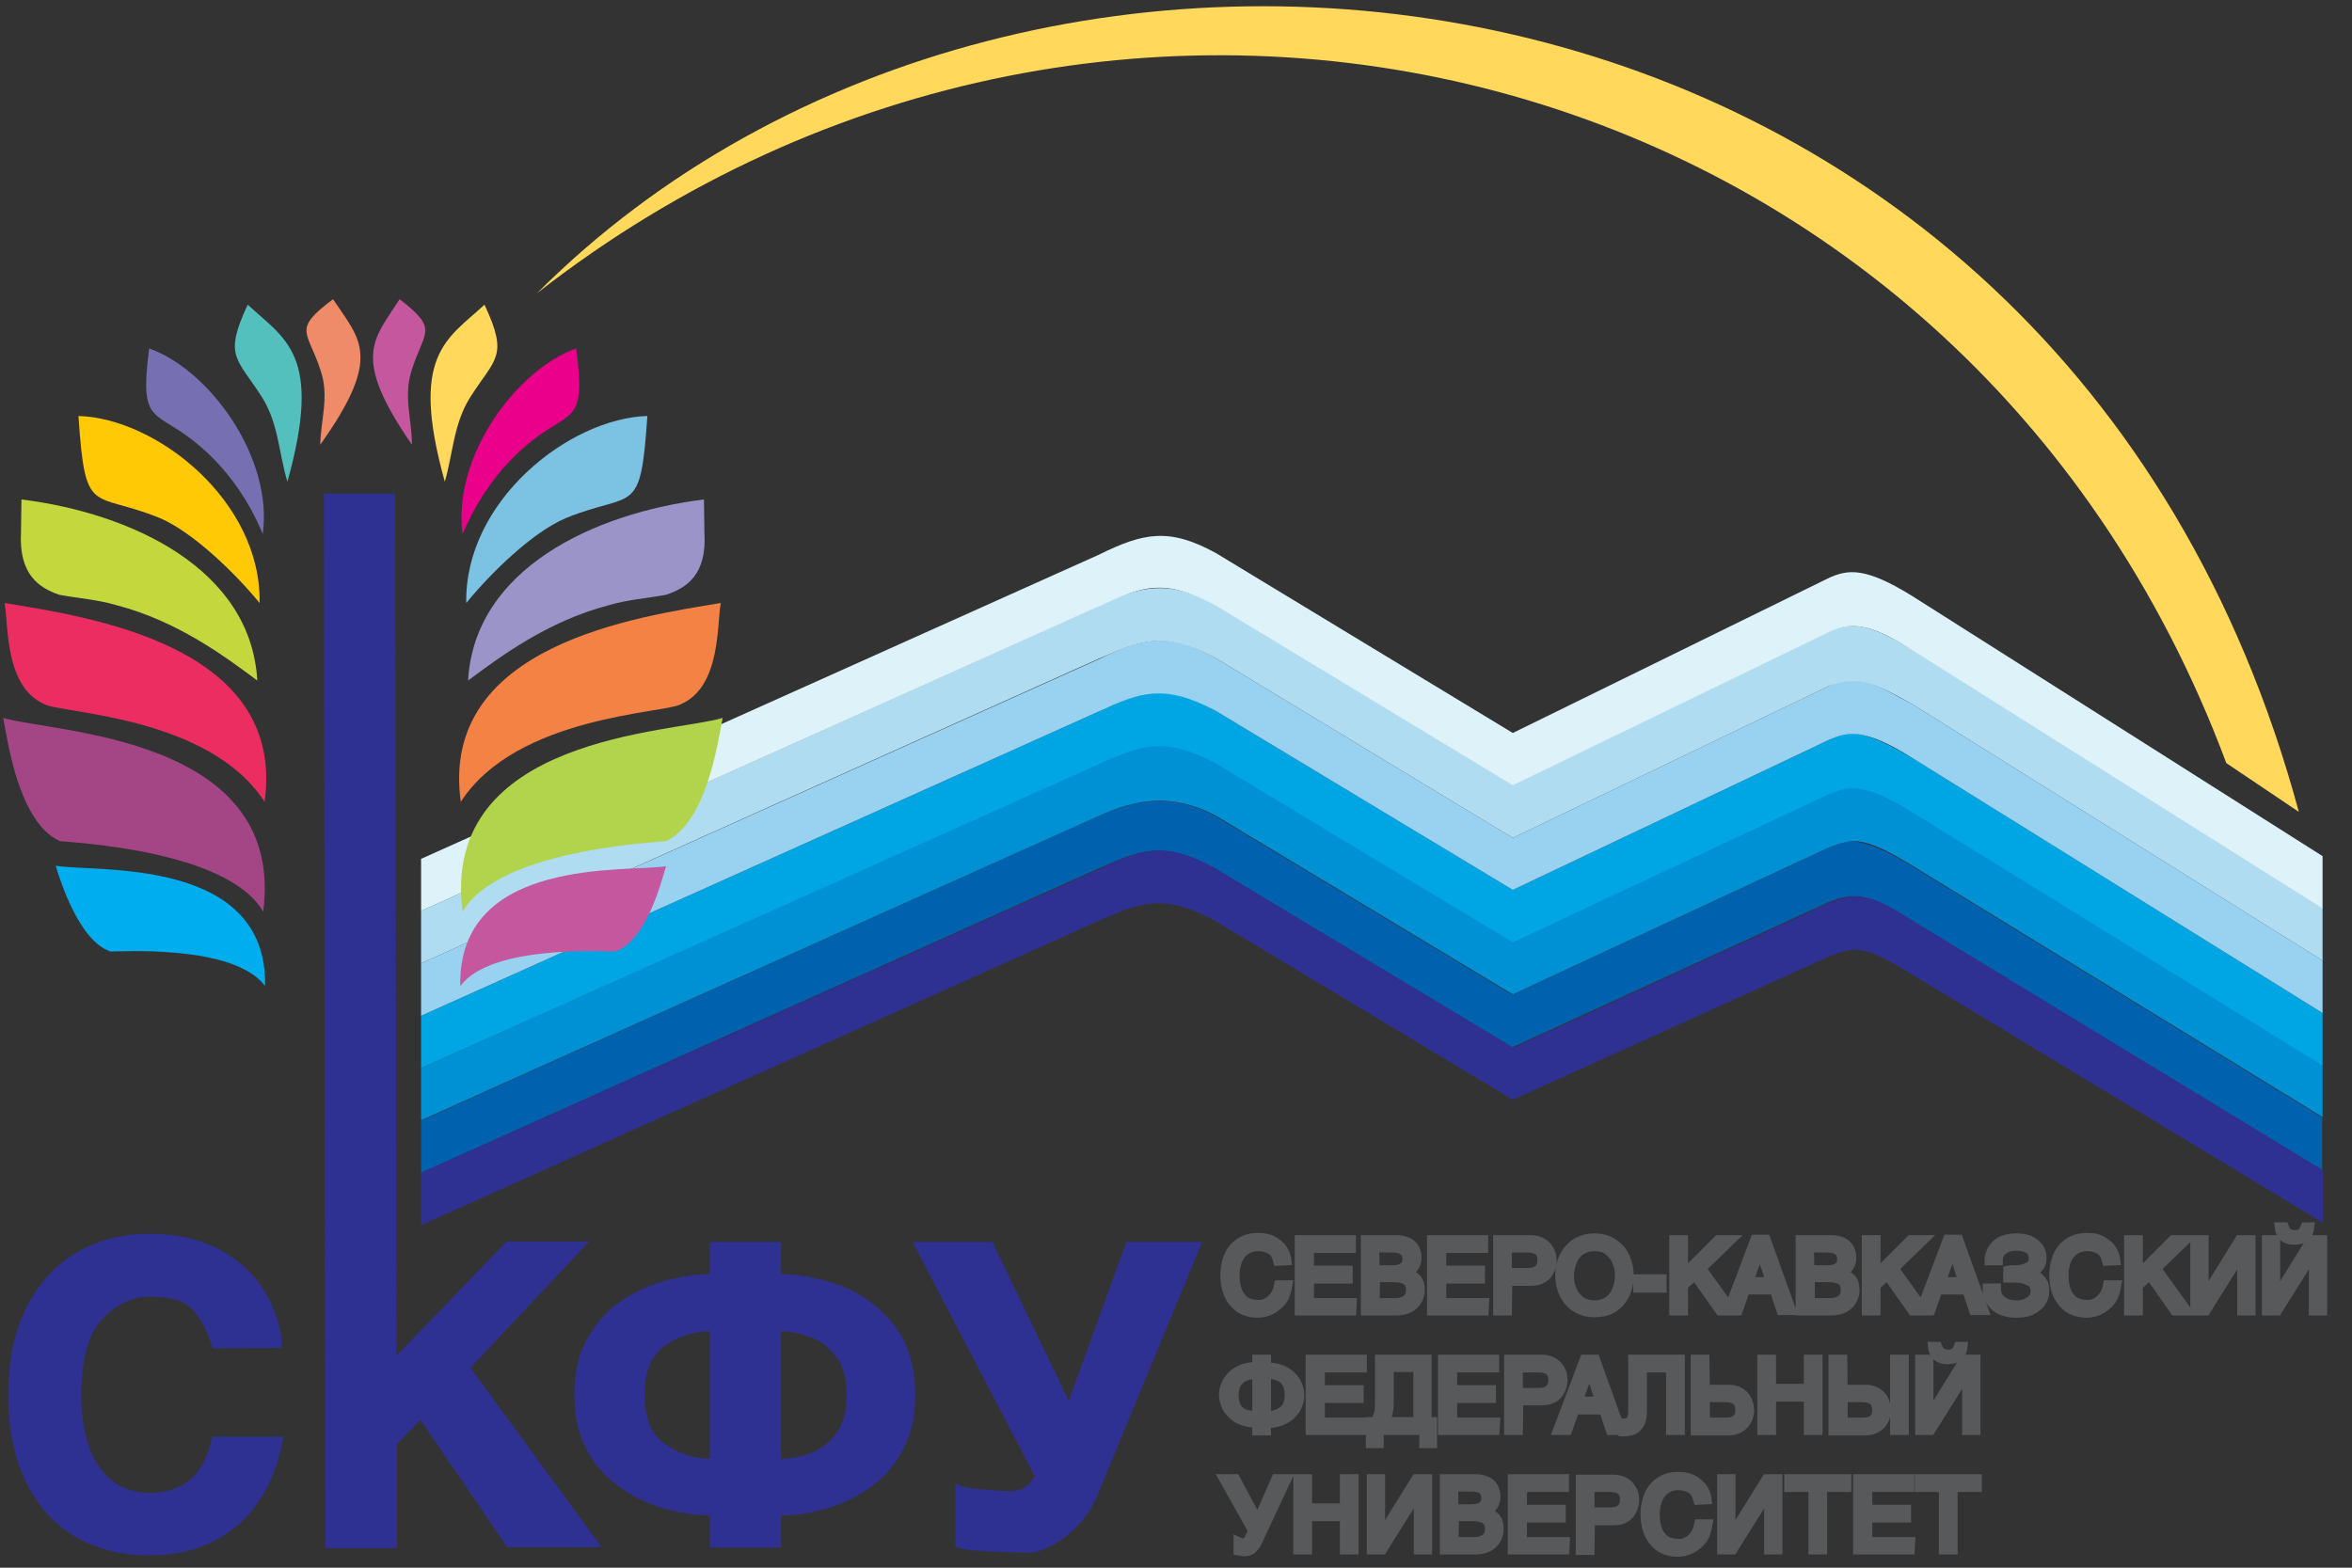 <svg width="135" height="90" viewBox="0 0 135 90" fill="none" xmlns="http://www.w3.org/2000/svg">
<rect x="0" y="0" width="135" height="90" fill="#333333" stroke="none"/>
<path d="M24.169 67.323L63.055 49.857C65.464 48.784 66.773 48.234 69.706 49.831L86.805 60.122L104.952 51.795C106.445 51.167 107.387 51.324 109.744 52.843L133.285 67.166V64.155L109.744 49.726C106.576 47.815 106 48.26 104.952 48.679L86.805 57.111L69.706 46.82C67.297 45.563 65.281 45.851 62.95 46.898L24.169 64.338V67.323Z" fill="#0062AF"/>
<path d="M24.169 64.312L63.055 46.846C65.202 45.877 67.245 45.511 69.732 46.794L86.832 57.085L104.978 48.653C106.392 48.103 106.968 47.998 109.77 49.7L133.311 64.129V61.117L109.77 46.584C106.811 44.751 106.078 45.039 104.978 45.537L86.832 54.047L69.759 43.756C66.931 42.264 65.621 42.604 63.081 43.809L24.169 61.327V64.312Z" fill="#0091D4"/>
<path d="M24.169 61.327L63.081 43.861C65.49 42.787 66.8 42.237 69.759 43.809L86.832 54.099L104.978 45.589C105.895 45.301 106.576 44.647 109.77 46.637L133.311 61.17V58.158L109.77 43.52C106.68 41.714 106.078 41.975 104.978 42.473L86.832 51.088L69.759 40.797C67.061 39.305 65.621 39.593 63.055 40.85L24.169 58.315V61.327Z" fill="#00A6E3"/>
<path d="M24.169 58.315L63.055 40.85C65.438 39.75 66.8 39.226 69.759 40.797L86.832 51.088L104.978 42.473C105.973 42.054 106.864 41.688 109.77 43.52L133.311 58.158V55.147L109.77 40.431C107.99 39.514 106.811 38.572 104.978 39.383L86.832 48.103L69.785 37.786C67.088 36.293 65.647 36.581 63.081 37.838L24.169 55.304V58.315Z" fill="#98D2F0"/>
<path d="M24.169 55.304L63.134 37.786C65.543 36.738 66.826 36.215 69.785 37.786L86.832 48.103L104.978 39.383C106.628 38.807 107.44 39.121 109.77 40.431L133.311 55.147V52.136L109.77 37.315C107.047 35.612 106.078 35.77 104.978 36.267L86.832 45.065L69.785 34.748C67.088 33.256 65.49 33.596 62.95 34.853L24.169 52.293V55.304Z" fill="#B0DCF2"/>
<path d="M24.169 70.335L63.055 52.869C65.464 51.795 66.747 51.272 69.706 52.843L86.832 63.134L104.978 54.911C106.523 54.257 107.126 54.335 109.77 55.959L133.337 70.204V67.192L109.796 52.869C107.466 51.376 106.654 51.167 105.004 51.821L86.858 60.148L69.759 49.858C67.061 48.365 65.674 48.627 63.108 49.884L24.169 67.323V70.335Z" fill="#2E3191"/>
<path d="M73.346 72.403C73.268 72.089 73.137 71.853 72.927 71.749C72.718 71.618 72.456 71.565 72.22 71.565C71.958 71.565 71.749 71.618 71.539 71.749C71.33 71.879 71.173 72.063 71.068 72.299C70.963 72.534 70.885 72.848 70.885 73.189C70.885 73.713 70.989 74.132 71.199 74.419C71.408 74.734 71.749 74.891 72.246 74.891C72.403 74.891 72.534 74.865 72.692 74.786C72.849 74.734 72.98 74.603 73.111 74.446C73.241 74.289 73.346 74.053 73.398 73.765H73.922C73.844 74.236 73.713 74.577 73.477 74.812C73.241 75.048 73.006 75.205 72.77 75.284C72.534 75.362 72.325 75.388 72.142 75.388C71.906 75.388 71.67 75.336 71.461 75.257C71.251 75.179 71.042 75.048 70.885 74.865C70.701 74.681 70.57 74.472 70.466 74.184C70.361 73.896 70.309 73.582 70.309 73.189C70.309 72.875 70.361 72.587 70.439 72.325C70.518 72.063 70.649 71.827 70.806 71.644C70.963 71.46 71.173 71.303 71.408 71.199C71.644 71.094 71.906 71.042 72.194 71.042C72.534 71.042 72.822 71.094 73.058 71.225C73.294 71.356 73.503 71.513 73.634 71.722C73.765 71.932 73.844 72.141 73.87 72.377L73.346 72.403ZM77.588 75.257H74.577V71.172H77.562V71.67H75.127V72.927H77.353V73.424H75.127V74.786H77.588V75.257ZM78.924 74.786H80.102C80.39 74.786 80.6 74.708 80.757 74.577C80.914 74.446 80.966 74.262 80.966 74.027C80.966 73.582 80.652 73.346 80.023 73.346H78.95V74.786H78.924ZM78.924 72.901H79.919C80.207 72.901 80.416 72.848 80.547 72.744C80.704 72.639 80.757 72.482 80.757 72.246C80.757 72.037 80.678 71.906 80.547 71.801C80.416 71.696 80.207 71.644 79.892 71.644H78.897L78.924 72.901ZM78.374 71.172H80.181C80.416 71.172 80.626 71.225 80.809 71.303C80.992 71.408 81.123 71.513 81.202 71.67C81.28 71.827 81.333 72.01 81.333 72.194C81.333 72.587 81.149 72.875 80.783 73.058C80.992 73.136 81.176 73.267 81.307 73.398C81.438 73.529 81.516 73.765 81.516 74.053C81.516 74.262 81.464 74.472 81.359 74.655C81.254 74.838 81.097 74.996 80.888 75.1C80.678 75.205 80.416 75.257 80.128 75.257H78.374V71.172ZM85.182 75.257H82.171V71.172H85.156V71.67H82.721V72.927H84.946V73.424H82.721V74.786H85.182V75.257ZM86.517 73.058H87.67C88.22 73.058 88.508 72.822 88.508 72.325C88.508 71.879 88.246 71.644 87.696 71.644H86.517V73.058ZM86.517 75.257H85.968V71.172H87.853C88.089 71.172 88.324 71.225 88.508 71.33C88.691 71.434 88.822 71.565 88.927 71.749C89.031 71.932 89.084 72.115 89.084 72.351C89.084 72.665 88.979 72.953 88.796 73.189C88.586 73.424 88.298 73.555 87.879 73.555H86.544V75.257H86.517ZM91.519 71.565C91.231 71.565 90.969 71.644 90.76 71.775C90.55 71.906 90.367 72.115 90.262 72.377C90.157 72.639 90.079 72.927 90.079 73.241C90.079 73.555 90.131 73.843 90.262 74.105C90.367 74.367 90.55 74.55 90.76 74.708C90.969 74.838 91.231 74.917 91.519 74.917C91.807 74.917 92.069 74.838 92.278 74.708C92.488 74.577 92.671 74.367 92.776 74.105C92.881 73.843 92.959 73.555 92.959 73.241C92.959 72.927 92.907 72.639 92.776 72.377C92.671 72.115 92.488 71.932 92.278 71.775C92.069 71.618 91.807 71.565 91.519 71.565ZM91.519 75.362C91.152 75.362 90.838 75.284 90.603 75.153C90.341 75.022 90.131 74.838 89.974 74.629C89.817 74.419 89.712 74.184 89.634 73.948C89.581 73.713 89.529 73.451 89.529 73.215C89.529 72.979 89.555 72.717 89.634 72.482C89.712 72.246 89.817 72.01 89.974 71.801C90.131 71.591 90.341 71.408 90.603 71.277C90.864 71.146 91.178 71.068 91.519 71.068C91.885 71.068 92.2 71.146 92.435 71.277C92.671 71.408 92.907 71.591 93.064 71.801C93.221 72.01 93.326 72.246 93.404 72.508C93.483 72.744 93.509 73.005 93.509 73.241C93.509 73.477 93.483 73.739 93.404 73.974C93.326 74.236 93.221 74.446 93.064 74.655C92.907 74.865 92.697 75.048 92.435 75.179C92.2 75.284 91.885 75.362 91.519 75.362ZM93.98 73.424H95.368V73.948H93.98V73.424ZM96.625 75.257H96.075V71.172H96.625V73.163L98.615 71.172H99.375L97.673 72.822L99.427 75.257H98.72L97.28 73.215L96.625 73.817V75.257Z" fill="#58595B"/>
<path d="M101.626 73.582L101.024 71.775L100.369 73.582H101.626ZM100.186 74.053L99.767 75.231H99.191L100.736 71.146H101.364L102.831 75.231H102.228L101.836 74.053H100.186ZM103.878 74.786H105.057C105.345 74.786 105.554 74.708 105.711 74.577C105.868 74.446 105.921 74.263 105.921 74.027C105.921 73.582 105.606 73.346 104.978 73.346H103.904L103.878 74.786ZM103.878 72.901H104.873C105.161 72.901 105.371 72.848 105.502 72.744C105.659 72.639 105.711 72.482 105.711 72.246C105.711 72.037 105.633 71.906 105.502 71.801C105.371 71.696 105.161 71.644 104.847 71.644H103.852L103.878 72.901ZM103.328 71.172H105.135C105.371 71.172 105.58 71.225 105.764 71.303C105.947 71.408 106.078 71.513 106.156 71.67C106.235 71.827 106.287 72.01 106.287 72.194C106.287 72.587 106.104 72.875 105.737 73.058C105.947 73.136 106.13 73.267 106.261 73.398C106.392 73.529 106.471 73.765 106.471 74.053C106.471 74.262 106.418 74.472 106.313 74.655C106.209 74.838 106.052 74.996 105.842 75.1C105.633 75.205 105.371 75.257 105.083 75.257H103.328V71.172ZM107.675 75.257H107.125V71.172H107.675V73.163L109.665 71.172H110.425L108.722 72.822L110.477 75.257H109.77L108.33 73.215L107.675 73.817V75.257Z" fill="#58595B"/>
<path d="M112.677 73.582L112.075 71.775L111.42 73.582H112.677ZM111.237 74.053L110.818 75.231H110.242L111.787 71.146H112.415L113.881 75.231H113.279L112.886 74.053H111.237ZM115.688 72.901C115.95 72.901 116.186 72.848 116.395 72.744C116.605 72.639 116.709 72.482 116.709 72.272C116.709 71.984 116.605 71.801 116.421 71.696C116.238 71.591 116.002 71.539 115.741 71.539C115.453 71.539 115.217 71.591 115.007 71.749C114.798 71.879 114.693 72.089 114.693 72.377H114.169C114.169 72.194 114.222 72.01 114.3 71.801C114.405 71.591 114.562 71.434 114.798 71.277C115.034 71.146 115.374 71.068 115.767 71.068C116.055 71.068 116.291 71.12 116.5 71.225C116.709 71.33 116.893 71.461 117.024 71.644C117.155 71.827 117.207 72.01 117.207 72.246C117.207 72.508 117.128 72.691 116.971 72.848C116.814 73.005 116.631 73.084 116.448 73.11C116.579 73.136 116.709 73.189 116.867 73.267C116.998 73.346 117.128 73.451 117.207 73.608C117.312 73.739 117.338 73.922 117.338 74.105C117.338 74.393 117.259 74.629 117.102 74.838C116.945 75.048 116.736 75.179 116.5 75.284C116.264 75.388 115.976 75.415 115.714 75.415C115.374 75.415 115.086 75.362 114.85 75.257C114.615 75.153 114.458 75.022 114.327 74.865C114.222 74.708 114.117 74.55 114.091 74.393C114.039 74.236 114.039 74.105 114.039 73.974H114.562C114.562 74.315 114.667 74.55 114.903 74.708C115.138 74.865 115.4 74.943 115.741 74.943C115.898 74.943 116.055 74.917 116.212 74.865C116.369 74.812 116.5 74.708 116.631 74.603C116.736 74.472 116.788 74.341 116.788 74.158C116.788 73.896 116.683 73.686 116.448 73.582C116.212 73.451 115.95 73.398 115.61 73.398C115.453 73.398 115.322 73.398 115.217 73.398V72.953C115.348 72.901 115.505 72.901 115.688 72.901ZM120.925 72.403C120.847 72.089 120.716 71.853 120.506 71.749C120.297 71.618 120.035 71.565 119.799 71.565C119.538 71.565 119.328 71.618 119.119 71.749C118.909 71.879 118.752 72.063 118.647 72.299C118.542 72.534 118.464 72.848 118.464 73.189C118.464 73.713 118.569 74.132 118.778 74.419C118.988 74.734 119.328 74.891 119.826 74.891C119.983 74.891 120.114 74.865 120.271 74.786C120.428 74.734 120.559 74.603 120.69 74.446C120.821 74.289 120.925 74.053 120.978 73.765H121.501C121.423 74.236 121.292 74.577 121.056 74.812C120.821 75.048 120.585 75.205 120.349 75.284C120.114 75.362 119.904 75.388 119.721 75.388C119.485 75.388 119.249 75.336 119.04 75.257C118.831 75.179 118.621 75.048 118.464 74.865C118.281 74.681 118.15 74.472 118.045 74.184C117.94 73.896 117.888 73.582 117.888 73.189C117.888 72.875 117.94 72.587 118.019 72.325C118.097 72.063 118.228 71.827 118.385 71.644C118.542 71.461 118.752 71.303 118.988 71.199C119.223 71.094 119.485 71.042 119.773 71.042C120.114 71.042 120.402 71.094 120.637 71.225C120.873 71.356 121.082 71.513 121.213 71.722C121.344 71.932 121.423 72.141 121.449 72.377L120.925 72.403ZM122.732 75.257H122.182V71.172H122.732V73.163L124.722 71.172H125.482L123.78 72.822L125.534 75.257H124.827L123.387 73.215L122.732 73.817V75.257ZM126.503 74.472L128.545 71.172H129.2V75.257H128.676V71.958L126.608 75.257H125.979V71.172H126.503V74.472ZM132.578 70.439C132.526 70.963 132.211 71.199 131.661 71.199C131.164 71.199 130.876 70.937 130.824 70.439H131.112C131.164 70.57 131.19 70.649 131.243 70.701C131.347 70.806 131.504 70.885 131.714 70.885C131.923 70.885 132.054 70.832 132.133 70.754C132.211 70.675 132.264 70.57 132.316 70.439H132.578ZM130.614 74.472L132.657 71.172H133.311V75.257H132.787V71.958L130.719 75.257H130.09V71.172H130.614V74.472ZM72.141 81.28V78.897C71.88 78.897 71.644 78.95 71.461 79.028C71.277 79.107 71.094 79.238 70.989 79.421C70.885 79.604 70.832 79.814 70.832 80.102C70.832 80.364 70.885 80.599 70.989 80.783C71.094 80.966 71.251 81.097 71.461 81.175C71.644 81.228 71.88 81.28 72.141 81.28ZM72.691 78.897V81.28C72.953 81.28 73.189 81.228 73.372 81.149C73.556 81.071 73.739 80.94 73.844 80.757C73.948 80.573 74.001 80.364 74.001 80.076C74.001 79.814 73.948 79.578 73.844 79.395C73.739 79.212 73.582 79.081 73.372 79.002C73.189 78.924 72.953 78.897 72.691 78.897ZM72.691 78.478C73.006 78.478 73.267 78.531 73.503 78.609C73.739 78.688 73.948 78.819 74.106 78.976C74.263 79.133 74.394 79.29 74.472 79.5C74.551 79.683 74.603 79.892 74.603 80.102C74.603 80.311 74.551 80.521 74.472 80.704C74.394 80.914 74.263 81.071 74.106 81.228C73.948 81.385 73.739 81.49 73.503 81.594C73.267 81.673 72.98 81.725 72.691 81.725V82.144H72.141V81.699C71.827 81.699 71.565 81.647 71.33 81.568C71.094 81.49 70.885 81.359 70.728 81.202C70.57 81.044 70.439 80.887 70.361 80.678C70.282 80.495 70.23 80.285 70.23 80.076C70.23 79.866 70.282 79.657 70.361 79.473C70.439 79.29 70.57 79.107 70.728 78.95C70.885 78.793 71.094 78.688 71.33 78.583C71.565 78.504 71.853 78.452 72.141 78.452V78.033H72.691V78.478ZM78.217 82.118H75.205V78.033H78.19V78.531H75.781V79.788H78.007V80.285H75.781V81.647H78.243V82.118H78.217ZM79.474 81.621H81.385V78.504H79.735V80.495C79.735 80.94 79.657 81.306 79.474 81.621ZM79.159 82.118V82.877H78.662V81.621H78.924C79.028 81.463 79.081 81.306 79.133 81.123C79.186 80.94 79.186 80.757 79.186 80.521V78.033H81.909V81.621H82.223V82.877H81.725V82.118H79.159ZM85.81 82.118H82.799V78.033H85.784V78.531H83.375V79.788H85.601V80.285H83.375V81.647H85.837V82.118H85.81ZM87.146 79.945H88.298C88.848 79.945 89.136 79.709 89.136 79.212C89.136 78.766 88.874 78.531 88.324 78.531H87.146V79.945ZM87.146 82.118H86.596V78.033H88.481C88.717 78.033 88.953 78.085 89.136 78.19C89.319 78.295 89.45 78.426 89.555 78.609C89.66 78.793 89.712 78.976 89.712 79.212C89.712 79.526 89.607 79.814 89.424 80.049C89.215 80.285 88.927 80.416 88.507 80.416H87.172V82.118H87.146ZM91.833 80.442L91.231 78.635L90.576 80.442H91.833ZM90.393 80.94L89.974 82.118H89.398L90.943 78.033H91.571L93.038 82.118H92.435L92.043 80.94H90.393ZM94.268 78.531V81.018C94.268 81.332 94.216 81.594 94.111 81.751C94.007 81.935 93.876 82.04 93.719 82.118C93.561 82.171 93.378 82.197 93.169 82.197V81.699C93.378 81.699 93.535 81.647 93.614 81.516C93.692 81.385 93.719 81.228 93.719 80.992V78.033H96.442V82.118H95.892V78.531H94.268ZM97.882 81.647H99.06C99.584 81.647 99.872 81.411 99.872 80.966C99.872 80.468 99.584 80.233 99.034 80.233H97.882V81.647ZM97.882 79.761H99.218C99.505 79.761 99.715 79.814 99.898 79.945C100.082 80.049 100.213 80.207 100.291 80.39C100.37 80.573 100.422 80.757 100.422 80.966C100.422 81.175 100.37 81.385 100.265 81.568C100.16 81.751 100.029 81.882 99.846 81.987C99.663 82.092 99.453 82.144 99.191 82.144H97.306V78.033H97.856V79.761H97.882ZM103.8 78.033H104.35V82.118H103.8V80.207H101.679V82.118H101.129V78.033H101.679V79.709H103.8V78.033ZM105.79 81.647H106.916C107.466 81.647 107.728 81.411 107.728 80.966C107.728 80.468 107.44 80.233 106.89 80.233H105.79V81.647ZM109.325 82.118H108.775V78.033H109.325V82.118ZM105.79 79.761H107.073C107.361 79.761 107.571 79.814 107.754 79.945C107.937 80.049 108.068 80.207 108.147 80.39C108.225 80.573 108.278 80.757 108.278 80.966C108.278 81.175 108.225 81.385 108.121 81.568C108.016 81.751 107.885 81.882 107.702 81.987C107.518 82.092 107.309 82.144 107.047 82.144H105.214V78.033H105.764L105.79 79.761ZM112.677 77.3C112.625 77.824 112.31 78.059 111.76 78.059C111.263 78.059 110.975 77.797 110.922 77.3H111.21C111.263 77.431 111.289 77.509 111.341 77.562C111.446 77.667 111.603 77.745 111.813 77.745C112.022 77.745 112.153 77.693 112.232 77.614C112.31 77.536 112.363 77.431 112.415 77.3H112.677ZM110.713 81.332L112.755 78.033H113.41V82.118H112.886V78.819L110.818 82.118H110.189V78.033H110.713V81.332Z" fill="#58595B"/>
<path d="M112.677 77.3C112.625 77.824 112.31 78.059 111.76 78.059C111.263 78.059 110.975 77.797 110.922 77.3H111.21C111.263 77.431 111.289 77.509 111.341 77.562C111.446 77.667 111.603 77.745 111.813 77.745C112.022 77.745 112.153 77.693 112.232 77.614C112.31 77.536 112.363 77.431 112.415 77.3H112.677ZM110.713 81.332L112.755 78.033H113.41V82.118H112.886V78.819L110.818 82.118H110.189V78.033H110.713V81.332ZM105.79 81.647H106.916C107.466 81.647 107.728 81.411 107.728 80.966C107.728 80.468 107.44 80.233 106.89 80.233H105.79V81.647ZM109.299 82.118H108.749V78.033H109.299V82.118ZM105.79 79.761H107.073C107.361 79.761 107.571 79.814 107.754 79.945C107.937 80.049 108.068 80.207 108.147 80.39C108.225 80.573 108.278 80.783 108.278 80.966C108.278 81.175 108.225 81.385 108.121 81.568C108.016 81.751 107.885 81.882 107.702 81.987C107.518 82.092 107.309 82.144 107.047 82.144H105.214V78.033H105.764L105.79 79.761ZM103.8 78.033H104.35V82.118H103.8V80.207H101.679V82.118H101.129V78.033H101.679V79.709H103.8V78.033ZM97.882 81.647H99.06C99.61 81.647 99.872 81.411 99.872 80.966C99.872 80.468 99.584 80.233 99.034 80.233H97.882V81.647ZM97.882 79.761H99.218C99.505 79.761 99.715 79.814 99.898 79.945C100.082 80.049 100.213 80.207 100.291 80.39C100.37 80.573 100.422 80.783 100.422 80.966C100.422 81.175 100.37 81.385 100.265 81.568C100.16 81.751 100.029 81.882 99.846 81.987C99.663 82.092 99.453 82.144 99.191 82.144H97.306V78.033H97.856L97.882 79.761ZM94.268 78.531V81.018C94.268 81.332 94.216 81.594 94.111 81.751C94.007 81.935 93.876 82.04 93.719 82.118C93.561 82.171 93.378 82.197 93.169 82.197V81.699C93.378 81.699 93.535 81.647 93.614 81.516C93.692 81.385 93.719 81.228 93.719 80.992V78.033H96.442V82.118H95.892V78.531H94.268ZM91.833 80.442L91.231 78.635L90.576 80.442H91.833ZM90.393 80.94L89.974 82.118H89.398L90.943 78.033H91.571L93.038 82.118H92.435L92.043 80.94H90.393ZM87.146 79.945H88.298C88.848 79.945 89.136 79.709 89.136 79.212C89.136 78.766 88.874 78.531 88.324 78.531H87.146V79.945ZM87.146 82.118H86.596V78.033H88.481C88.717 78.033 88.953 78.085 89.136 78.19C89.319 78.295 89.45 78.426 89.555 78.609C89.66 78.793 89.712 78.976 89.712 79.212C89.712 79.526 89.607 79.814 89.424 80.049C89.215 80.285 88.927 80.416 88.507 80.416H87.172L87.146 82.118ZM85.81 82.118H82.799V78.033H85.784V78.531H83.375V79.788H85.601V80.285H83.375V81.647H85.837L85.81 82.118ZM79.474 81.621H81.385V78.504H79.735V80.495C79.735 80.94 79.657 81.306 79.474 81.621ZM79.159 82.118V82.877H78.662V81.621H78.924C79.028 81.463 79.081 81.306 79.133 81.123C79.186 80.94 79.186 80.757 79.186 80.521V78.033H81.909V81.621H82.223V82.877H81.725V82.118H79.159ZM78.217 82.118H75.205V78.033H78.19V78.531H75.781V79.788H78.007V80.285H75.781V81.647H78.243L78.217 82.118ZM72.141 81.28V78.897C71.88 78.897 71.644 78.95 71.461 79.028C71.277 79.107 71.094 79.238 70.989 79.421C70.885 79.604 70.832 79.814 70.832 80.102C70.832 80.364 70.885 80.599 70.989 80.783C71.094 80.966 71.251 81.097 71.461 81.175C71.644 81.228 71.88 81.28 72.141 81.28ZM72.691 78.897V81.28C72.953 81.28 73.189 81.228 73.372 81.149C73.556 81.071 73.739 80.94 73.844 80.757C73.948 80.573 74.001 80.364 74.001 80.076C74.001 79.814 73.948 79.578 73.844 79.395C73.739 79.212 73.582 79.081 73.372 79.002C73.189 78.924 72.953 78.897 72.691 78.897ZM72.691 78.478C73.006 78.478 73.267 78.531 73.503 78.609C73.739 78.688 73.948 78.819 74.106 78.976C74.263 79.133 74.394 79.29 74.472 79.5C74.551 79.683 74.603 79.892 74.603 80.102C74.603 80.311 74.551 80.521 74.472 80.704C74.394 80.914 74.263 81.071 74.106 81.228C73.948 81.385 73.739 81.49 73.503 81.594C73.267 81.673 72.98 81.725 72.691 81.725V82.144H72.141V81.699C71.827 81.699 71.565 81.647 71.33 81.568C71.094 81.49 70.885 81.359 70.728 81.202C70.57 81.044 70.439 80.887 70.361 80.678C70.282 80.495 70.23 80.285 70.23 80.076C70.23 79.866 70.282 79.657 70.361 79.473C70.439 79.29 70.57 79.107 70.728 78.95C70.885 78.793 71.094 78.688 71.33 78.583C71.565 78.504 71.853 78.452 72.141 78.452V78.033H72.691V78.478ZM132.578 70.439C132.526 70.963 132.211 71.199 131.661 71.199C131.164 71.199 130.876 70.937 130.824 70.439H131.112C131.164 70.57 131.19 70.649 131.243 70.701C131.347 70.806 131.504 70.885 131.714 70.885C131.923 70.885 132.054 70.832 132.133 70.754C132.211 70.675 132.264 70.57 132.316 70.439H132.578ZM130.614 74.472L132.657 71.172H133.311V75.257H132.787V71.958L130.719 75.257H130.09V71.172H130.614V74.472ZM126.503 74.472L128.545 71.172H129.2V75.257H128.676V71.958L126.608 75.257H125.979V71.172H126.503V74.472ZM122.732 75.257H122.182V71.172H122.732V73.163L124.722 71.172H125.482L123.78 72.822L125.534 75.257H124.827L123.387 73.215L122.732 73.817V75.257ZM120.925 72.403C120.847 72.089 120.716 71.853 120.506 71.749C120.297 71.618 120.035 71.565 119.799 71.565C119.538 71.565 119.328 71.618 119.119 71.749C118.909 71.879 118.752 72.063 118.647 72.299C118.542 72.534 118.464 72.848 118.464 73.189C118.464 73.713 118.569 74.132 118.778 74.419C118.988 74.734 119.328 74.891 119.826 74.891C119.983 74.891 120.114 74.865 120.271 74.786C120.428 74.734 120.559 74.603 120.69 74.446C120.821 74.289 120.925 74.053 120.978 73.765H121.501C121.423 74.236 121.292 74.577 121.056 74.812C120.821 75.048 120.585 75.205 120.349 75.284C120.114 75.362 119.904 75.388 119.721 75.388C119.485 75.388 119.249 75.336 119.04 75.257C118.831 75.179 118.621 75.048 118.464 74.865C118.281 74.681 118.15 74.472 118.045 74.184C117.94 73.896 117.888 73.582 117.888 73.189C117.888 72.875 117.94 72.587 118.019 72.325C118.097 72.063 118.228 71.827 118.385 71.644C118.542 71.461 118.752 71.303 118.988 71.199C119.223 71.094 119.485 71.042 119.773 71.042C120.114 71.042 120.402 71.094 120.637 71.225C120.873 71.356 121.082 71.513 121.213 71.722C121.344 71.932 121.423 72.141 121.449 72.377L120.925 72.403ZM115.688 72.901C115.95 72.901 116.186 72.848 116.395 72.744C116.605 72.639 116.709 72.482 116.709 72.272C116.709 71.984 116.605 71.801 116.421 71.696C116.238 71.591 116.002 71.539 115.741 71.539C115.453 71.539 115.217 71.591 115.007 71.749C114.798 71.879 114.693 72.089 114.693 72.377H114.169C114.169 72.194 114.222 72.01 114.3 71.801C114.405 71.591 114.562 71.434 114.798 71.277C115.034 71.146 115.374 71.068 115.767 71.068C116.055 71.068 116.291 71.12 116.5 71.199C116.709 71.303 116.893 71.434 117.024 71.618C117.155 71.801 117.207 71.984 117.207 72.22C117.207 72.482 117.128 72.665 116.971 72.822C116.814 72.979 116.631 73.058 116.474 73.084C116.605 73.11 116.736 73.163 116.893 73.241C117.024 73.32 117.155 73.451 117.233 73.582C117.338 73.713 117.364 73.896 117.364 74.079C117.364 74.367 117.286 74.603 117.128 74.812C116.971 75.022 116.762 75.153 116.526 75.257C116.291 75.362 116.002 75.388 115.741 75.388C115.4 75.388 115.112 75.336 114.876 75.231C114.641 75.127 114.484 74.996 114.353 74.838C114.248 74.681 114.143 74.524 114.117 74.367C114.065 74.21 114.065 74.079 114.065 73.948H114.588C114.588 74.289 114.693 74.524 114.929 74.681C115.138 74.838 115.426 74.917 115.767 74.917C115.924 74.917 116.081 74.891 116.238 74.838C116.395 74.786 116.526 74.681 116.657 74.577C116.762 74.446 116.814 74.315 116.814 74.132C116.814 73.87 116.709 73.66 116.474 73.555C116.238 73.424 115.976 73.372 115.636 73.372C115.479 73.372 115.348 73.372 115.243 73.372V72.927C115.348 72.901 115.505 72.901 115.688 72.901ZM112.677 73.582L112.075 71.775L111.42 73.582H112.677ZM111.237 74.053L110.818 75.231H110.242L111.787 71.146H112.415L113.881 75.231H113.279L112.886 74.053H111.237ZM107.675 75.257H107.126V71.172H107.675V73.163L109.666 71.172H110.425L108.723 72.822L110.477 75.257H109.77L108.33 73.215L107.675 73.817V75.257ZM103.879 74.786H105.057C105.345 74.786 105.554 74.708 105.712 74.577C105.869 74.446 105.921 74.262 105.921 74.027C105.921 73.582 105.607 73.346 104.978 73.346H103.905V74.786H103.879ZM103.879 72.901H104.874C105.162 72.901 105.371 72.848 105.502 72.744C105.659 72.639 105.712 72.482 105.712 72.246C105.712 72.037 105.633 71.906 105.502 71.801C105.371 71.696 105.162 71.644 104.847 71.644H103.852L103.879 72.901ZM103.329 71.172H105.135C105.371 71.172 105.581 71.225 105.764 71.303C105.947 71.408 106.078 71.513 106.157 71.67C106.235 71.827 106.288 72.01 106.288 72.194C106.288 72.587 106.104 72.875 105.738 73.058C105.947 73.136 106.13 73.267 106.261 73.398C106.392 73.529 106.471 73.765 106.471 74.053C106.471 74.262 106.419 74.472 106.314 74.655C106.209 74.838 106.052 74.996 105.842 75.1C105.633 75.205 105.371 75.257 105.083 75.257H103.329V71.172ZM101.627 73.582L101.024 71.775L100.37 73.582H101.627ZM100.186 74.053L99.767 75.231H99.191L100.736 71.146H101.365L102.831 75.231H102.229L101.836 74.053H100.186ZM96.625 75.257H96.075V71.172H96.625V73.163L98.615 71.172H99.375L97.672 72.822L99.427 75.257H98.72L97.28 73.215L96.625 73.817V75.257ZM95.394 73.948H94.007V73.424H95.394V73.948ZM91.519 71.565C91.231 71.565 90.969 71.644 90.76 71.775C90.55 71.906 90.367 72.115 90.262 72.377C90.157 72.639 90.079 72.927 90.079 73.241C90.079 73.555 90.131 73.844 90.262 74.105C90.367 74.367 90.55 74.55 90.76 74.708C90.969 74.838 91.231 74.917 91.519 74.917C91.807 74.917 92.069 74.838 92.278 74.708C92.488 74.577 92.671 74.367 92.776 74.105C92.88 73.844 92.959 73.555 92.959 73.241C92.959 72.927 92.907 72.639 92.776 72.377C92.671 72.115 92.488 71.932 92.278 71.775C92.069 71.618 91.807 71.565 91.519 71.565ZM91.519 75.362C91.152 75.362 90.838 75.284 90.602 75.153C90.341 75.022 90.131 74.838 89.974 74.629C89.817 74.419 89.712 74.184 89.633 73.948C89.581 73.713 89.529 73.477 89.529 73.215C89.529 72.979 89.555 72.718 89.633 72.482C89.712 72.246 89.817 72.01 89.974 71.801C90.131 71.591 90.341 71.408 90.602 71.277C90.864 71.146 91.178 71.068 91.519 71.068C91.885 71.068 92.2 71.146 92.435 71.277C92.671 71.408 92.907 71.591 93.064 71.801C93.221 72.01 93.326 72.246 93.404 72.508C93.483 72.744 93.509 73.005 93.509 73.241C93.509 73.477 93.483 73.739 93.404 73.974C93.326 74.236 93.221 74.446 93.064 74.655C92.907 74.865 92.697 75.048 92.435 75.179C92.2 75.284 91.885 75.362 91.519 75.362ZM86.517 73.058H87.67C88.219 73.058 88.507 72.822 88.507 72.325C88.507 71.879 88.246 71.644 87.696 71.644H86.517V73.058ZM86.517 75.257H85.968V71.172H87.853C88.089 71.172 88.324 71.225 88.507 71.33C88.691 71.434 88.822 71.565 88.927 71.749C89.031 71.932 89.084 72.115 89.084 72.351C89.084 72.665 88.979 72.953 88.796 73.189C88.586 73.424 88.298 73.555 87.879 73.555H86.544L86.517 75.257ZM85.182 75.257H82.171V71.172H85.156V71.67H82.747V72.927H84.972V73.424H82.747V74.786H85.208L85.182 75.257ZM78.924 74.786H80.102C80.39 74.786 80.6 74.708 80.757 74.577C80.914 74.446 80.966 74.262 80.966 74.027C80.966 73.582 80.652 73.346 80.023 73.346H78.95L78.924 74.786ZM78.924 72.901H79.919C80.207 72.901 80.416 72.848 80.547 72.744C80.704 72.639 80.757 72.482 80.757 72.246C80.757 72.037 80.678 71.906 80.547 71.801C80.416 71.696 80.207 71.644 79.892 71.644H78.897L78.924 72.901ZM78.374 71.172H80.18C80.416 71.172 80.626 71.225 80.809 71.303C80.992 71.408 81.123 71.513 81.202 71.67C81.28 71.827 81.333 72.01 81.333 72.194C81.333 72.587 81.149 72.875 80.783 73.058C80.992 73.136 81.176 73.267 81.306 73.398C81.437 73.529 81.516 73.765 81.516 74.053C81.516 74.262 81.464 74.472 81.359 74.655C81.254 74.838 81.097 74.996 80.888 75.1C80.678 75.205 80.416 75.257 80.128 75.257H78.374V71.172ZM77.588 75.257H74.577V71.172H77.562V71.67H75.153V72.927H77.379V73.424H75.153V74.786H77.614L77.588 75.257ZM73.346 72.403C73.267 72.089 73.137 71.853 72.927 71.749C72.718 71.618 72.456 71.565 72.22 71.565C71.958 71.565 71.749 71.618 71.539 71.749C71.33 71.879 71.173 72.063 71.068 72.299C70.963 72.534 70.885 72.848 70.885 73.189C70.885 73.713 70.989 74.132 71.199 74.419C71.408 74.734 71.749 74.891 72.246 74.891C72.403 74.891 72.534 74.865 72.691 74.786C72.849 74.734 72.98 74.603 73.11 74.446C73.241 74.289 73.346 74.053 73.398 73.765H73.922C73.844 74.236 73.713 74.577 73.477 74.812C73.241 75.048 73.006 75.205 72.77 75.284C72.534 75.362 72.325 75.388 72.141 75.388C71.906 75.388 71.67 75.336 71.461 75.257C71.251 75.179 71.042 75.048 70.885 74.865C70.701 74.681 70.57 74.472 70.466 74.184C70.361 73.896 70.308 73.582 70.308 73.189C70.308 72.875 70.361 72.587 70.439 72.325C70.518 72.063 70.649 71.827 70.806 71.644C70.963 71.461 71.173 71.303 71.408 71.199C71.644 71.094 71.906 71.042 72.194 71.042C72.534 71.042 72.822 71.094 73.058 71.225C73.294 71.356 73.503 71.513 73.634 71.722C73.765 71.932 73.844 72.141 73.87 72.377L73.346 72.403Z" stroke="#58595B" stroke-width="0.526" stroke-miterlimit="22.926"/>
<path d="M24.169 52.293L63.055 34.827C65.621 33.622 66.826 33.177 69.785 34.775L86.832 45.092L104.978 36.293C106.052 35.796 107.099 35.586 109.77 37.341L133.311 52.162V49.15L109.77 34.225C107.073 32.549 106.078 32.68 104.978 33.177L86.832 42.08L69.811 31.763C67.114 30.27 65.621 30.585 63.081 31.842L24.169 49.307V52.293Z" fill="#DEF2F9"/>
<path d="M71.618 89.057C71.565 89.057 71.513 89.084 71.434 89.084C71.304 89.084 71.199 89.057 71.068 89.031V88.507C71.173 88.56 71.251 88.586 71.356 88.586C71.513 88.586 71.618 88.507 71.67 88.377L71.906 87.879L70.23 84.894H70.911L72.194 87.277L73.241 84.894H73.87L72.194 88.481C72.037 88.822 71.853 89.005 71.618 89.057ZM77.169 84.894H77.719V88.979H77.169V87.067H75.048V88.979H74.498V84.894H75.048V86.57H77.169V84.894ZM79.238 88.193L81.28 84.894H81.935V88.979H81.411V85.679L79.343 88.979H78.714V84.894H79.238V88.193ZM83.454 88.507H84.632C84.92 88.507 85.13 88.429 85.287 88.298C85.444 88.167 85.496 87.984 85.496 87.748C85.496 87.303 85.182 87.067 84.553 87.067H83.48V88.507H83.454ZM83.454 86.622H84.449C84.737 86.622 84.946 86.57 85.077 86.465C85.234 86.36 85.287 86.203 85.287 85.968C85.287 85.758 85.208 85.627 85.077 85.522C84.946 85.418 84.737 85.365 84.423 85.365H83.427L83.454 86.622ZM82.904 84.894H84.711C84.946 84.894 85.156 84.946 85.339 85.025C85.522 85.129 85.653 85.234 85.732 85.391C85.81 85.549 85.863 85.732 85.863 85.915C85.863 86.308 85.68 86.596 85.313 86.779C85.522 86.858 85.706 86.989 85.837 87.12C85.968 87.251 86.046 87.486 86.046 87.774C86.046 87.984 85.994 88.193 85.889 88.377C85.784 88.56 85.627 88.717 85.418 88.822C85.208 88.927 84.946 88.979 84.658 88.979H82.904V84.894ZM89.817 88.979H86.805V84.894H89.791V85.391H87.355V86.648H89.581V87.146H87.355V88.507H89.817V88.979ZM91.257 86.805H92.409C92.959 86.805 93.247 86.57 93.247 86.072C93.247 85.627 92.985 85.391 92.435 85.391H91.257V86.805ZM91.257 89.005H90.707V84.92H92.593C92.828 84.92 93.064 84.972 93.247 85.077C93.43 85.182 93.561 85.313 93.666 85.496C93.771 85.679 93.823 85.863 93.823 86.098C93.823 86.413 93.719 86.701 93.535 86.936C93.326 87.172 93.038 87.303 92.619 87.303H91.283V89.005H91.257ZM97.463 86.125C97.385 85.81 97.254 85.575 97.044 85.47C96.835 85.339 96.573 85.287 96.337 85.287C96.075 85.287 95.866 85.339 95.656 85.47C95.447 85.601 95.29 85.784 95.185 86.02C95.08 86.255 95.002 86.57 95.002 86.91C95.002 87.434 95.106 87.853 95.316 88.141C95.525 88.455 95.866 88.612 96.363 88.612C96.52 88.612 96.651 88.586 96.808 88.507C96.966 88.455 97.096 88.324 97.227 88.167C97.358 88.01 97.463 87.774 97.515 87.486H98.039C97.961 87.958 97.83 88.298 97.594 88.534C97.358 88.769 97.123 88.927 96.887 89.005C96.651 89.084 96.442 89.11 96.258 89.11C96.023 89.11 95.787 89.057 95.578 88.979C95.368 88.9 95.159 88.769 95.002 88.586C94.818 88.403 94.687 88.193 94.583 87.905C94.478 87.617 94.425 87.303 94.425 86.91C94.425 86.596 94.478 86.308 94.556 86.046C94.635 85.784 94.766 85.549 94.923 85.365C95.08 85.182 95.29 85.025 95.525 84.92C95.761 84.815 96.023 84.763 96.311 84.763C96.651 84.763 96.939 84.815 97.175 84.946C97.411 85.077 97.62 85.234 97.751 85.444C97.882 85.653 97.961 85.863 97.987 86.098L97.463 86.125ZM99.348 88.193L101.391 84.894H102.046V88.979H101.522V85.679L99.453 88.979H98.825V84.894H99.348V88.193ZM102.674 84.894H106V85.391H104.612V88.979H104.062V85.391H102.674V84.894ZM109.639 88.979H106.628V84.894H109.613V85.391H107.178V86.648H109.404V87.146H107.178V88.507H109.639V88.979ZM110.163 84.894H113.489V85.391H112.101V88.979H111.551V85.391H110.163V84.894Z" fill="#58595B"/>
<path d="M110.163 84.894H113.489V85.391H112.101V88.979H111.551V85.391H110.163V84.894ZM109.639 88.979H106.628V84.894H109.613V85.391H107.204V86.648H109.43V87.146H107.204V88.507H109.666L109.639 88.979ZM102.674 84.894H106V85.391H104.612V88.979H104.062V85.391H102.674V84.894V84.894ZM99.348 88.193L101.391 84.894H102.046V88.979H101.522V85.679L99.453 88.979H98.825V84.894H99.348V88.193ZM97.463 86.125C97.385 85.81 97.254 85.575 97.044 85.47C96.835 85.339 96.573 85.287 96.337 85.287C96.075 85.287 95.866 85.339 95.656 85.47C95.447 85.601 95.29 85.784 95.185 86.02C95.08 86.255 95.002 86.57 95.002 86.91C95.002 87.434 95.106 87.853 95.316 88.141C95.525 88.455 95.866 88.612 96.363 88.612C96.52 88.612 96.677 88.586 96.808 88.507C96.966 88.455 97.096 88.324 97.227 88.167C97.358 88.01 97.463 87.774 97.515 87.486H98.039C97.961 87.958 97.83 88.298 97.594 88.534C97.358 88.769 97.123 88.927 96.887 89.005C96.651 89.084 96.442 89.11 96.258 89.11C96.023 89.11 95.787 89.057 95.578 88.979C95.368 88.9 95.159 88.769 95.002 88.586C94.818 88.403 94.687 88.193 94.583 87.905C94.478 87.617 94.425 87.303 94.425 86.91C94.425 86.596 94.478 86.308 94.556 86.046C94.635 85.784 94.766 85.549 94.923 85.365C95.08 85.182 95.29 85.025 95.525 84.92C95.761 84.815 96.023 84.763 96.311 84.763C96.651 84.763 96.939 84.815 97.175 84.946C97.411 85.077 97.62 85.234 97.751 85.444C97.882 85.653 97.961 85.863 97.987 86.098L97.463 86.125ZM91.257 86.805H92.409C92.959 86.805 93.247 86.57 93.247 86.072C93.247 85.627 92.985 85.391 92.435 85.391H91.257V86.805ZM91.257 89.005H90.707V84.92H92.593C92.828 84.92 93.064 84.972 93.247 85.077C93.43 85.182 93.561 85.313 93.666 85.496C93.771 85.679 93.823 85.863 93.823 86.098C93.823 86.413 93.719 86.701 93.535 86.936C93.326 87.172 93.038 87.303 92.619 87.303H91.283L91.257 89.005ZM89.817 88.979H86.805V84.894H89.791V85.391H87.382V86.648H89.607V87.146H87.382V88.507H89.843L89.817 88.979ZM83.454 88.507H84.632C84.92 88.507 85.13 88.429 85.287 88.298C85.444 88.167 85.496 87.984 85.496 87.748C85.496 87.303 85.182 87.067 84.553 87.067H83.48L83.454 88.507ZM83.454 86.622H84.449C84.737 86.622 84.946 86.57 85.077 86.465C85.234 86.36 85.287 86.203 85.287 85.968C85.287 85.758 85.208 85.627 85.077 85.522C84.946 85.418 84.737 85.365 84.423 85.365H83.427L83.454 86.622ZM82.904 84.894H84.711C84.946 84.894 85.156 84.946 85.339 85.025C85.522 85.103 85.653 85.234 85.732 85.391C85.81 85.549 85.863 85.732 85.863 85.915C85.863 86.308 85.68 86.596 85.313 86.779C85.522 86.858 85.706 86.989 85.837 87.12C85.968 87.251 86.046 87.486 86.046 87.774C86.046 87.984 85.994 88.193 85.889 88.377C85.784 88.56 85.627 88.717 85.418 88.822C85.208 88.927 84.946 88.979 84.658 88.979H82.904V84.894ZM79.238 88.193L81.28 84.894H81.935V88.979H81.411V85.679L79.343 88.979H78.714V84.894H79.238V88.193ZM77.169 84.894H77.719V88.979H77.169V87.067H75.048V88.979H74.498V84.894H75.048V86.57H77.169V84.894ZM71.618 89.057C71.565 89.057 71.513 89.084 71.434 89.084C71.304 89.084 71.199 89.057 71.068 89.031V88.507C71.173 88.56 71.251 88.586 71.356 88.586C71.513 88.586 71.618 88.507 71.67 88.377L71.906 87.879L70.23 84.894H70.911L72.194 87.277L73.241 84.894H73.87L72.194 88.481C72.037 88.822 71.853 89.005 71.618 89.057Z" stroke="#58595B" stroke-width="0.526" stroke-miterlimit="22.926"/>
<path d="M59.101 88.874C58.08 88.874 55.645 88.796 55.095 88.612V85.575C55.514 85.758 57.582 85.863 57.975 85.863C58.708 85.863 59.258 85.549 59.599 84.894L59.677 84.737L52.817 71.565H56.797L61.379 81.097L64.836 71.565H68.606L62.741 85.758C62.453 86.439 62.086 86.989 61.615 87.46C61.144 87.931 60.699 88.272 60.227 88.507C59.756 88.743 59.389 88.874 59.101 88.874ZM41.007 84.03V76.148C39.881 76.148 38.86 76.436 38.022 77.038C37.158 77.64 36.739 78.635 36.739 80.076C36.739 81.516 37.158 82.511 38.022 83.113C38.886 83.742 39.881 84.03 41.007 84.03ZM44.568 76.148V84.03C45.249 84.03 45.93 83.925 46.584 83.689C47.213 83.454 47.763 83.061 48.208 82.459C48.627 81.882 48.863 81.097 48.863 80.102C48.863 79.107 48.653 78.321 48.208 77.745C47.763 77.143 47.239 76.75 46.584 76.514C45.93 76.279 45.249 76.148 44.568 76.148ZM44.568 73.398C45.72 73.398 46.899 73.608 48.077 74.027C49.255 74.446 50.25 75.179 51.062 76.174C51.874 77.195 52.267 78.478 52.267 80.076C52.267 81.306 52.031 82.354 51.533 83.218C51.062 84.082 50.407 84.789 49.648 85.287C48.889 85.784 48.051 86.177 47.16 86.413C46.27 86.648 45.406 86.753 44.568 86.753V88.586H41.007V86.753C40.169 86.753 39.305 86.648 38.414 86.413C37.524 86.177 36.66 85.81 35.901 85.287C35.115 84.763 34.461 84.082 33.963 83.218C33.465 82.354 33.23 81.306 33.23 80.076C33.23 78.845 33.465 77.797 33.963 76.933C34.461 76.069 35.089 75.362 35.901 74.838C36.686 74.341 37.524 73.948 38.414 73.739C39.305 73.503 40.169 73.398 41.007 73.398V71.565H44.568V73.398ZM22.468 88.612H18.932L18.854 28.595H22.415L22.494 78.478L29.197 71.539H33.204L26.657 78.504L34.015 88.56H29.25L24.169 81.097L22.52 82.799V88.612H22.468ZM12.386 77.143C12.15 76.331 11.784 75.624 11.286 75.048C10.789 74.472 9.898 74.184 8.615 74.184C7.515 74.184 6.547 74.629 5.682 75.546C4.818 76.462 4.399 77.981 4.399 80.154C4.399 81.228 4.556 82.197 4.845 83.087C5.133 83.977 5.604 84.658 6.232 85.182C6.861 85.706 7.673 85.967 8.615 85.967C9.27 85.967 9.872 85.837 10.37 85.601C10.893 85.365 11.312 84.999 11.653 84.501C11.993 84.03 12.229 83.427 12.386 82.747H15.947C15.712 84.004 15.266 85.103 14.638 86.046C14.009 86.989 13.172 87.722 12.15 88.246C11.129 88.769 9.925 89.031 8.537 89.031C7.018 89.031 5.656 88.691 4.478 88.01C3.3 87.329 2.383 86.308 1.728 84.972C1.074 83.611 0.733 81.987 0.733 80.102C0.733 78.164 1.074 76.541 1.755 75.179C2.435 73.817 3.378 72.796 4.556 72.115C5.735 71.434 7.07 71.094 8.563 71.094C9.767 71.094 10.841 71.277 11.758 71.644C12.674 72.01 13.433 72.508 14.036 73.11C14.638 73.713 15.083 74.367 15.371 75.048C15.685 75.755 15.869 76.436 15.921 77.117L12.386 77.143Z" fill="#2E3191"/>
<path d="M59.101 88.874C58.08 88.874 55.645 88.796 55.095 88.612V85.575C55.514 85.758 57.582 85.863 57.975 85.863C58.708 85.863 59.258 85.549 59.599 84.894L59.677 84.737L52.817 71.565H56.797L61.379 81.097L64.836 71.565H68.606L62.741 85.758C62.453 86.439 62.086 86.989 61.615 87.46C61.144 87.931 60.699 88.272 60.227 88.507C59.756 88.743 59.389 88.874 59.101 88.874ZM41.007 84.03V76.148C39.881 76.148 38.86 76.436 38.022 77.038C37.158 77.64 36.739 78.635 36.739 80.076C36.739 81.516 37.158 82.511 38.022 83.113C38.886 83.742 39.881 84.03 41.007 84.03ZM44.568 76.148V84.03C45.249 84.03 45.93 83.925 46.584 83.689C47.213 83.454 47.763 83.061 48.208 82.459C48.627 81.882 48.863 81.097 48.863 80.102C48.863 79.107 48.653 78.321 48.208 77.745C47.763 77.143 47.239 76.75 46.584 76.514C45.93 76.279 45.249 76.148 44.568 76.148ZM44.568 73.398C45.72 73.398 46.899 73.608 48.077 74.027C49.255 74.446 50.25 75.179 51.062 76.174C51.874 77.195 52.267 78.478 52.267 80.076C52.267 81.306 52.031 82.354 51.533 83.218C51.062 84.082 50.407 84.789 49.648 85.287C48.889 85.784 48.051 86.177 47.16 86.413C46.27 86.648 45.406 86.753 44.568 86.753V88.586H41.007V86.753C40.169 86.753 39.305 86.648 38.414 86.413C37.524 86.177 36.66 85.81 35.901 85.287C35.115 84.763 34.461 84.082 33.963 83.218C33.465 82.354 33.23 81.306 33.23 80.076C33.23 78.845 33.465 77.797 33.963 76.933C34.461 76.069 35.089 75.362 35.901 74.838C36.686 74.341 37.524 73.948 38.414 73.739C39.305 73.503 40.169 73.398 41.007 73.398V71.565H44.568V73.398ZM22.468 88.612H18.932L18.854 28.595H22.415L22.494 78.478L29.197 71.539H33.204L26.657 78.504L34.015 88.56H29.25L24.169 81.097L22.52 82.799V88.612H22.468ZM12.386 77.143C12.15 76.331 11.784 75.624 11.286 75.048C10.789 74.472 9.898 74.184 8.615 74.184C7.515 74.184 6.547 74.629 5.682 75.546C4.818 76.462 4.399 77.981 4.399 80.154C4.399 81.228 4.556 82.197 4.845 83.087C5.133 83.977 5.604 84.658 6.232 85.182C6.861 85.706 7.673 85.967 8.615 85.967C9.27 85.967 9.872 85.837 10.37 85.601C10.893 85.365 11.312 84.999 11.653 84.501C11.993 84.03 12.229 83.427 12.386 82.747H15.947C15.712 84.004 15.266 85.103 14.638 86.046C14.009 86.989 13.172 87.722 12.15 88.246C11.129 88.769 9.925 89.031 8.537 89.031C7.018 89.031 5.656 88.691 4.478 88.01C3.3 87.329 2.383 86.308 1.728 84.972C1.074 83.611 0.733 81.987 0.733 80.102C0.733 78.164 1.074 76.541 1.755 75.179C2.435 73.817 3.378 72.796 4.556 72.115C5.735 71.434 7.07 71.094 8.563 71.094C9.767 71.094 10.841 71.277 11.758 71.644C12.674 72.01 13.433 72.508 14.036 73.11C14.638 73.713 15.083 74.367 15.371 75.048C15.685 75.755 15.869 76.436 15.921 77.117L12.386 77.143Z" stroke="#2E3191" stroke-width="0.526" stroke-miterlimit="22.926"/>
<path d="M14.9 34.617C15.004 28.752 8.982 24.012 4.504 23.881C4.897 29.747 5.263 28.15 9.191 29.747C11.076 30.559 13.486 32.889 14.9 34.617Z" fill="#FFCA05"/>
<path d="M3.404 34.146C4.504 34.355 5.551 34.408 6.703 34.748C10.212 35.665 12.935 37.707 14.768 39.069C14.402 32.653 7.541 29.459 1.231 28.673L1.204 30.559C1.073 32.994 2.252 33.753 3.404 34.146Z" fill="#C4D83D"/>
<path d="M15.083 30.663C15.685 26.186 11.941 21.184 8.563 20.006C7.961 24.588 8.929 23.41 11.469 25.61C12.831 26.762 14.166 28.438 15.083 30.663Z" fill="#7670B2"/>
<path d="M3.43 48.286C3.954 48.365 13.066 48.758 15.109 52.345C16.418 42.237 3.037 42.08 0.183 41.216C0.445 42.552 1.073 47.213 3.43 48.286Z" fill="#A44685"/>
<path d="M6.337 54.623C6.73 54.649 13.433 54.178 15.214 56.613C15.371 49.124 5.342 50.093 3.195 49.7C3.483 50.643 4.556 54.021 6.337 54.623Z" fill="#00ADEE"/>
<path d="M2.566 40.431C3.456 40.954 11.993 41.085 15.188 46.034C16.444 37 4.975 35.403 0.262 34.617C0.497 35.796 0.236 39.436 2.566 40.431Z" fill="#EB2D62"/>
<path d="M26.762 34.617C26.657 28.752 32.68 24.012 37.157 23.881C36.764 29.747 36.398 28.15 32.47 29.747C30.558 30.559 28.176 32.889 26.762 34.617Z" fill="#7BC2E3"/>
<path d="M38.231 34.146C37.132 34.355 36.084 34.408 34.932 34.748C31.423 35.665 28.7 37.707 26.867 39.069C27.233 32.653 34.094 29.459 40.405 28.673L40.431 30.559C40.588 32.994 39.41 33.753 38.231 34.146Z" fill="#9A94C8"/>
<path d="M26.552 30.663C25.95 26.186 29.694 21.184 33.072 20.006C33.675 24.588 32.706 23.41 30.166 25.61C28.804 26.762 27.495 28.438 26.552 30.663Z" fill="#EB008B"/>
<path d="M38.231 48.286C37.707 48.365 28.595 48.758 26.552 52.345C25.243 42.237 38.624 42.08 41.478 41.216C41.216 42.552 40.562 47.213 38.231 48.286Z" fill="#B2D34C"/>
<path d="M35.298 54.623C34.905 54.65 28.202 54.178 26.421 56.613C26.264 49.124 36.084 50.093 38.231 49.727C37.943 50.669 37.105 54.021 35.298 54.623Z" fill="#C5579F"/>
<path d="M39.069 40.431C38.179 40.954 29.642 41.085 26.448 46.034C25.191 37 36.66 35.403 41.373 34.617C41.138 35.796 41.4 39.436 39.069 40.431Z" fill="#F48245"/>
<path d="M16.497 27.652C18.54 20.346 16.366 19.482 14.219 17.492C12.805 20.503 13.617 20.556 15.057 22.834C15.999 24.353 15.999 26.029 16.497 27.652Z" fill="#54C0BE"/>
<path d="M18.382 25.531C21.996 20.451 20.66 19.508 19.116 17.178C16.733 18.958 17.675 18.985 18.409 21.289C18.906 22.782 18.409 24.091 18.382 25.531Z" fill="#EF8B69"/>
<path d="M25.531 27.652C23.489 20.346 25.662 19.482 27.809 17.492C29.223 20.503 28.412 20.556 26.971 22.834C26.029 24.353 26.003 26.029 25.531 27.652Z" fill="#FFD85C"/>
<path d="M23.645 25.531C20.137 20.451 21.446 19.508 22.938 17.178C25.243 18.958 24.326 18.985 23.619 21.289C23.148 22.782 23.645 24.091 23.645 25.531Z" fill="#C5579F"/>
<path d="M127.786 43.809L131.949 46.61C118.176 -4.373 59.101 -11.495 30.82 16.837C63.971 -9.06 112.519 2.907 127.786 43.809Z" fill="#FFD85C"/>
</svg>
